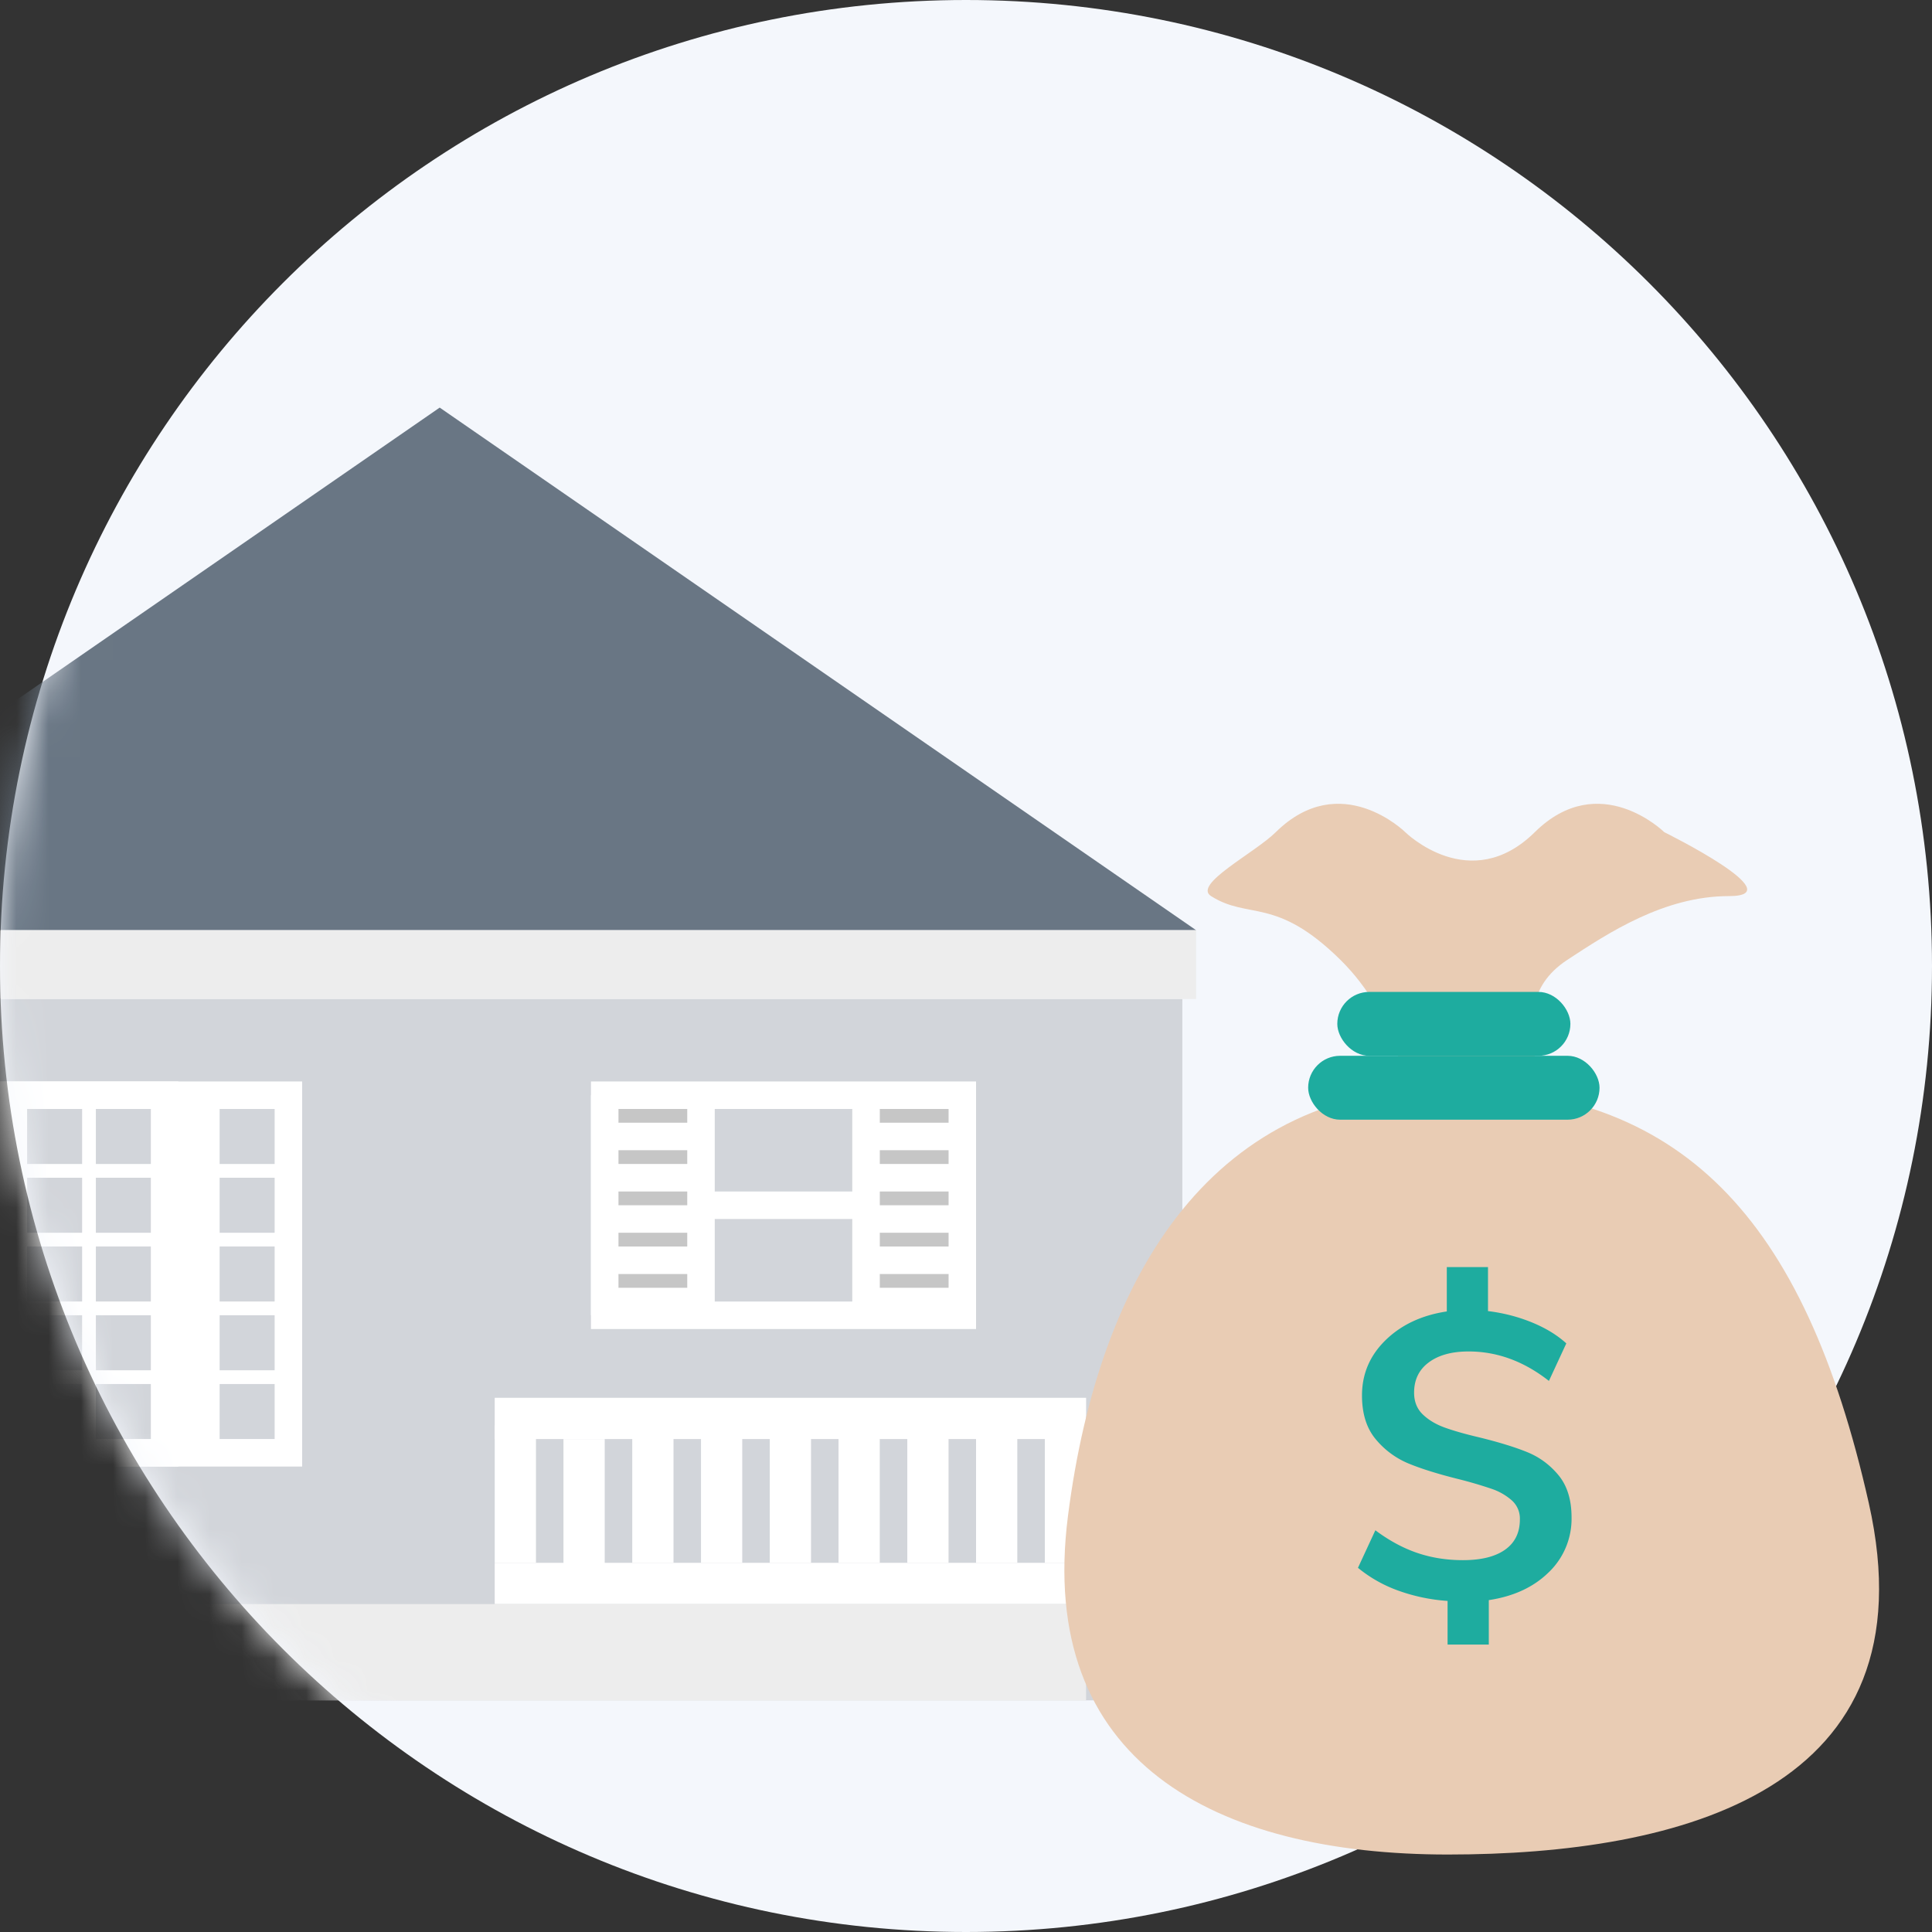 <svg width="60" height="60" fill="none" xmlns="http://www.w3.org/2000/svg"><rect width="100%" height="100%" fill="#333333" stroke="none"/><path fill-rule="evenodd" clip-rule="evenodd" d="M30 60C13.431 60 0 46.569 0 30 0 13.431 13.431 0 30 0c16.569 0 30 13.431 30 30 0 16.569-13.431 30-30 30z" fill="#F4F7FC"/><mask id="a" maskUnits="userSpaceOnUse" x="0" y="0" width="60" height="60"><path fill-rule="evenodd" clip-rule="evenodd" d="M30 60C13.431 60 0 46.569 0 30 0 13.431 13.431 0 30 0c16.569 0 30 13.431 30 30 0 16.569-13.431 30-30 30z" fill="#fff"/></mask><g mask="url(#a)"><path fill="#D2D5DA" d="M-9.836 31.023h46.555v21.783H-9.836z"/><path fill="#fff" d="M18.353 33.586h11.959v7.688H18.353z"/><path fill="#D2D5DA" d="M19.207 34.44h9.396v5.98h-9.396z"/><path fill="#fff" d="M18.78 37.003h11.532v.854H18.78z"/><path fill="#fff" d="M18.353 34.013h3.844v6.834h-3.844z"/><path fill="#C6C6C6" d="M19.207 34.44h2.136v.427h-2.136zm0 1.281h2.136v.427h-2.136zm0 1.282h2.136v.427h-2.136zm0 1.281h2.136v.427h-2.136zm0 1.282h2.136v.427h-2.136z"/><path fill="#fff" d="M26.468 34.013h3.844v6.834h-3.844z"/><path fill="#C6C6C6" d="M27.323 34.44h2.136v.427h-2.136zm0 1.281h2.136v.427h-2.136zm0 1.282h2.136v.427h-2.136zm0 1.281h2.136v.427h-2.136zm0 1.282h2.136v.427h-2.136z"/><path fill="#fff" d="M-3.857 33.586h13.24v11.959h-13.24z"/><path fill="#fff" d="M-.013 33.586h5.552v11.959H-.013z"/><path fill="#D2D5DA" d="M.842 34.44H2.55v1.708H.842zm2.135 0h1.708v1.708H2.977zM.842 36.576H2.55v1.708H.842zm2.135 0h1.708v1.708H2.977zM.842 38.711H2.55v1.708H.842zm2.135 0h1.708v1.708H2.977zM.842 40.847H2.55v1.708H.842zm2.135 0h1.708v1.708H2.977zM.842 42.982H2.55v1.708H.842zm2.135 0h1.708v1.708H2.977zm3.844-8.542h1.708v1.708H6.821zm0 2.136h1.708v1.708H6.821zm0 2.135h1.708v1.708H6.821zm0 2.136h1.708v1.708H6.821zm0 2.135h1.708v1.708H6.821z"/><path fill="#fff" d="M15.364 43.41H33.73v1.281H15.364zm0 5.125H33.73v1.281H15.364z"/><path fill="#fff" d="M15.364 44.264h1.281v4.271h-1.281zm2.135.427h1.281v4.271h-1.281zm2.136-.427h1.281v4.271h-1.281zm2.135 0h1.281v4.271H21.77zm2.136 0h1.281v4.271h-1.281zm2.135 0h1.281v4.271h-1.281zm2.136 0h1.281v4.271h-1.281zm2.135 0h1.281v4.271h-1.281zm2.136 0h1.281v4.271h-1.281z"/><path fill="#EDEDED" d="M-6.419 49.816h40.148v2.99H-6.419z"/><path fill-rule="evenodd" clip-rule="evenodd" d="M13.655 12.658l23.491 16.23H-9.836l23.491-16.23z" fill="#697684"/><path fill="#EDEDED" d="M-9.836 28.888h46.982v2.136H-9.836z"/></g><path fill-rule="evenodd" clip-rule="evenodd" d="M43.642 33.782s-.239-2.22-2.01-3.969c-2.011-1.984-2.845-1.239-4.022-1.984-.574-.364 1.351-1.334 2.01-1.985 2.012-1.984 4.022 0 4.022 0s2.011 1.985 4.022 0c2.01-1.984 4.022 0 4.022 0s4.021 1.985 2.01 1.985c-2.01 0-3.736 1.135-5.027 1.984-1.29.849-1.005 1.984-1.005 1.984v1.985h-4.022zm1.325 23.812c7.218 0 15.081-1.985 13.07-10.914-2.01-8.93-5.852-12.898-13.07-12.898s-10.823 5.65-11.8 13.296c-.979 7.647 4.582 10.516 11.8 10.516z" fill="#E9CCB4"/><path fill-rule="evenodd" clip-rule="evenodd" d="M48.104 48.822c-.468.464-1.091.754-1.868.871v1.38h-1.28v-1.355a5.628 5.628 0 01-1.548-.326 4.191 4.191 0 01-1.235-.702l.54-1.166c.426.318.858.552 1.297.702.439.15.913.226 1.423.226.569 0 1.005-.109 1.31-.326.306-.217.458-.53.458-.94a.756.756 0 00-.25-.59 1.835 1.835 0 00-.621-.357 13.13 13.13 0 00-1.047-.307c-.636-.159-1.15-.32-1.543-.483a2.626 2.626 0 01-1.015-.752c-.284-.339-.427-.792-.427-1.36 0-.67.245-1.242.734-1.719.489-.476 1.122-.773 1.9-.89V39.35h1.279v1.367c.476.058.93.175 1.36.35.43.176.788.394 1.072.653l-.54 1.166c-.776-.61-1.608-.915-2.494-.915-.519 0-.93.112-1.235.338-.306.226-.458.54-.458.94 0 .276.088.5.263.671.176.172.4.308.671.408.272.1.637.205 1.097.313.61.15 1.106.303 1.486.458.38.155.704.395.972.72.267.327.401.762.401 1.305a2.3 2.3 0 01-.702 1.699z" fill="#1EAC9F"/><rect x="40.626" y="32.789" width="9.049" height="1.984" rx=".992" fill="#1EAC9F"/><rect x="41.531" y="30.805" width="7.239" height="1.984" rx=".992" fill="#1EAC9F"/></svg>
